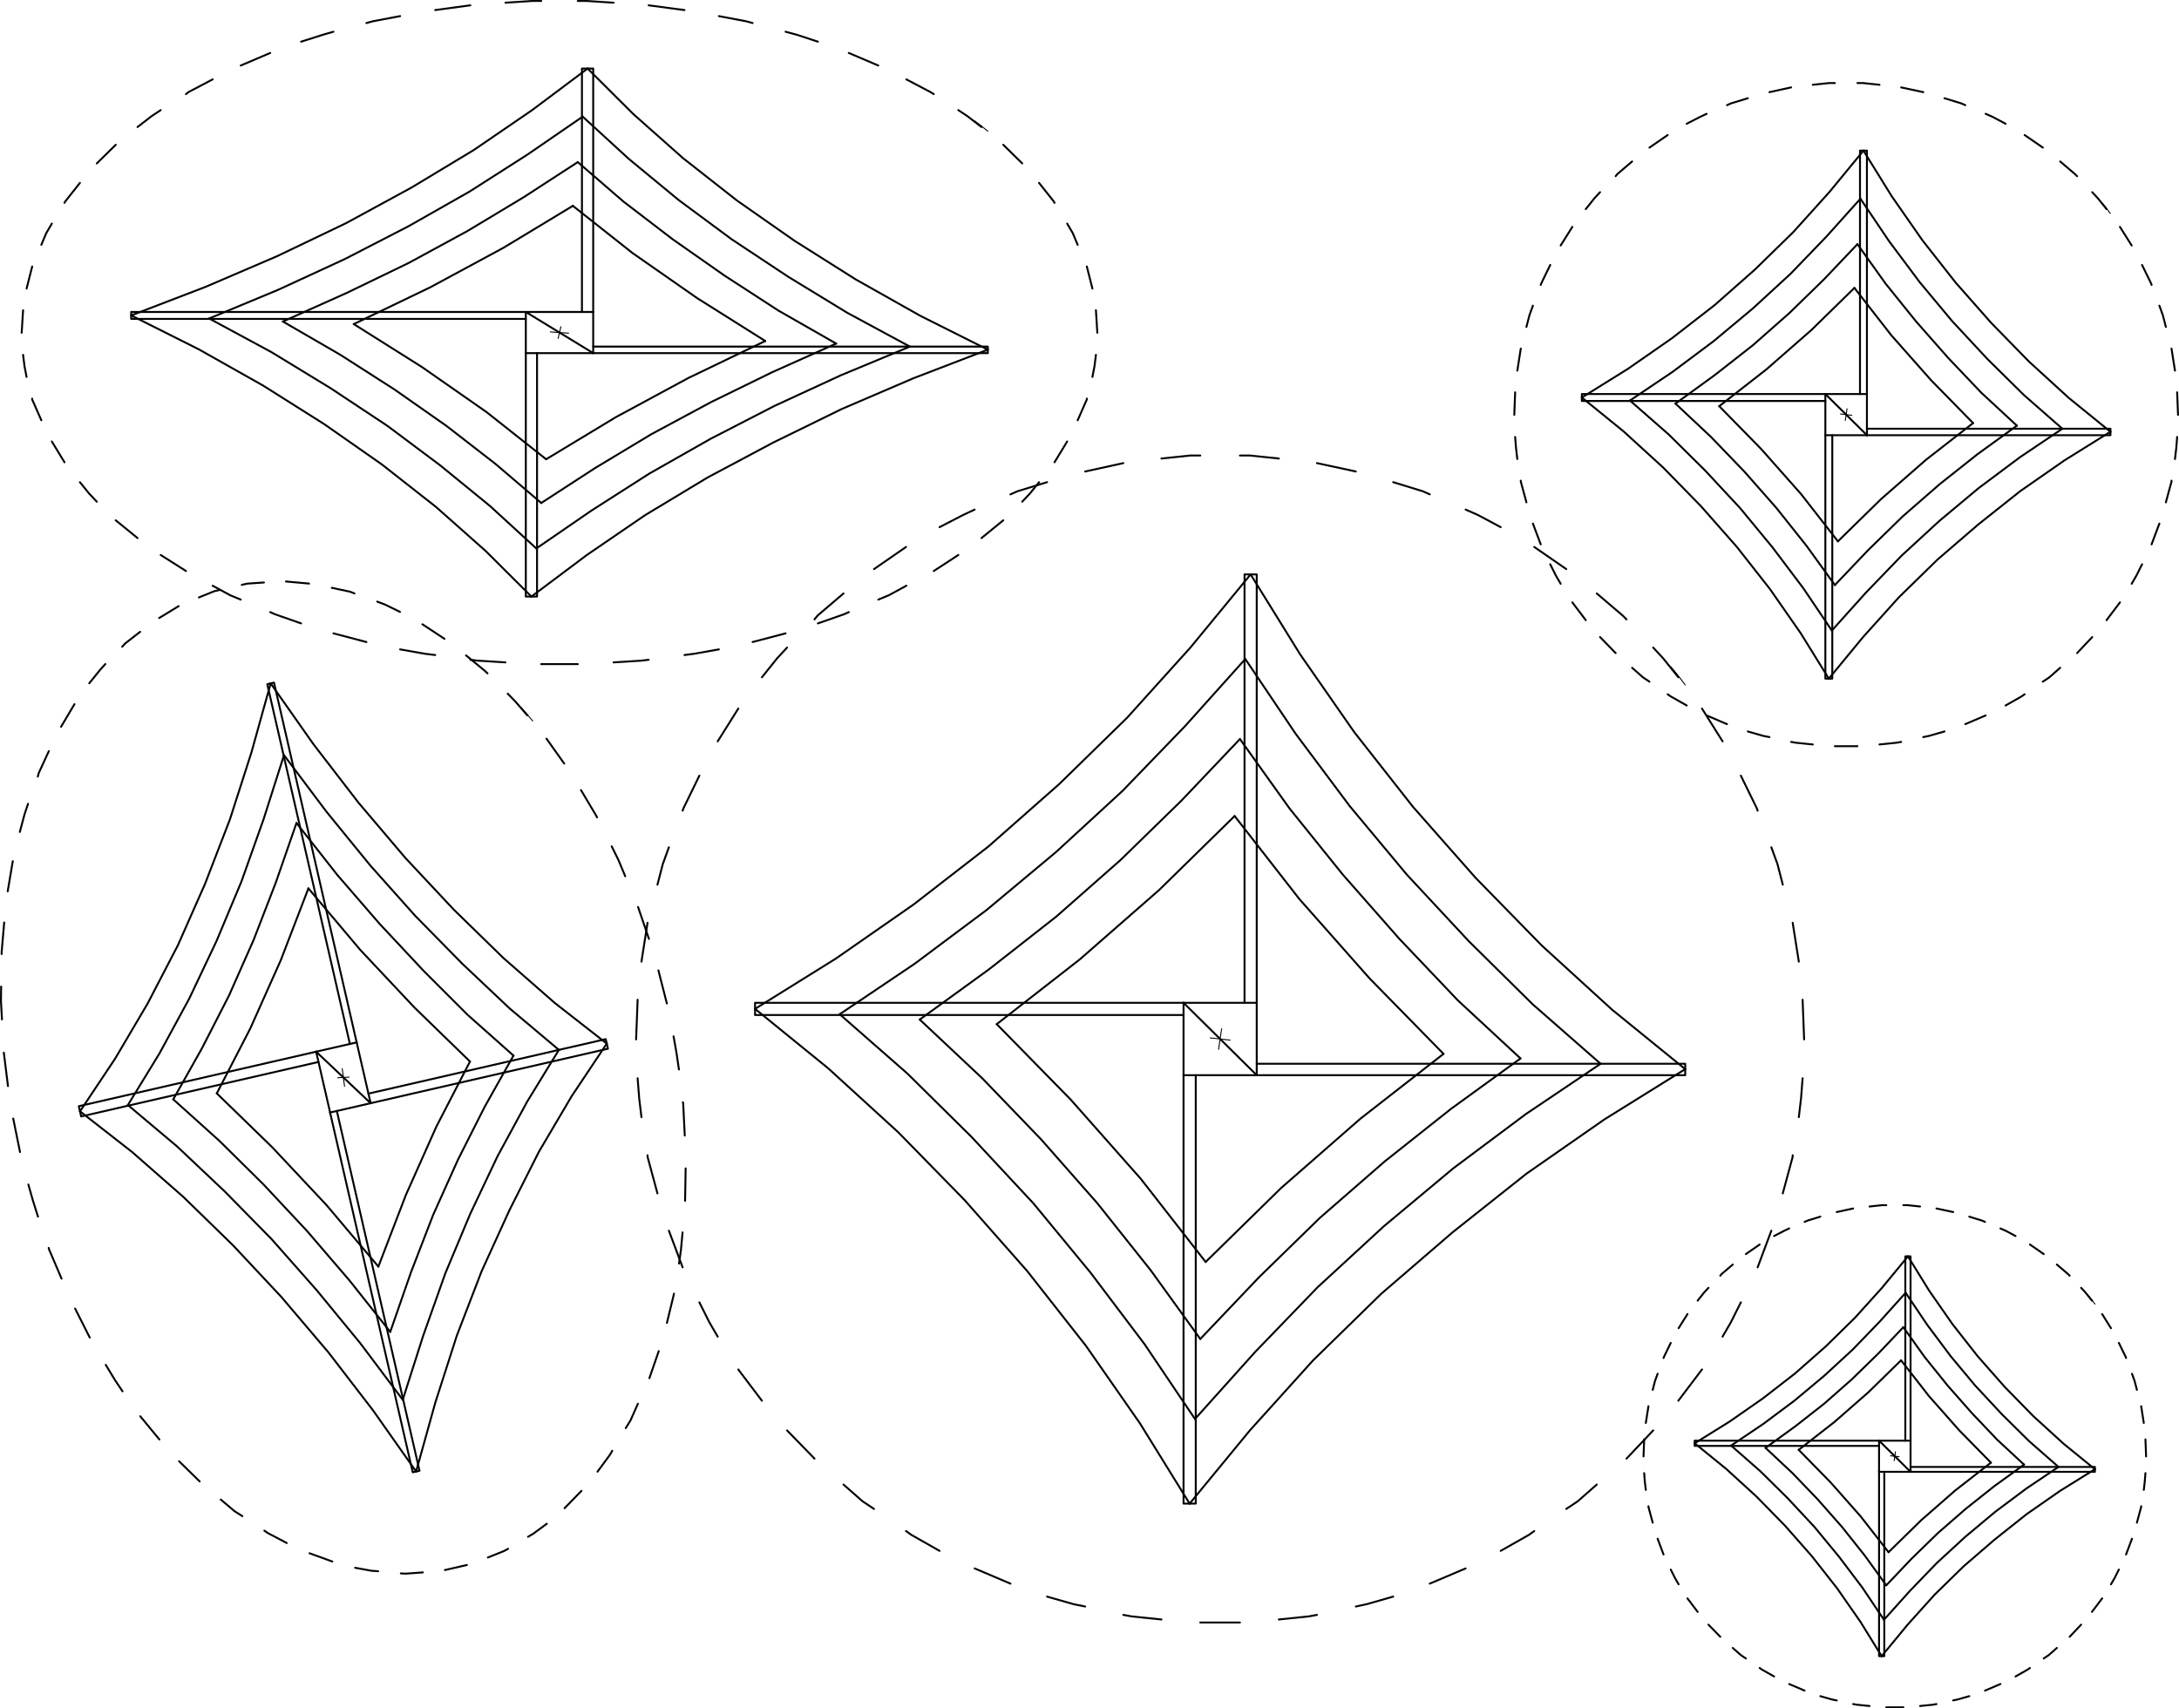<svg xmlns="http://www.w3.org/2000/svg" viewBox="0 0 540.93 424.16"><defs><style>.cls-1,.cls-2{fill:none;stroke:#010101;stroke-linecap:round;stroke-linejoin:round;}.cls-1{stroke-width:0.48px;}.cls-2{stroke-width:0.24px;}</style></defs><title>Octopussy_Quad_Cluster</title><g id="Layer_2" data-name="Layer 2"><g id="Layer_1-2" data-name="Layer 1"><line class="cls-1" x1="447.87" y1="258.08" x2="447.49" y2="248.23"/><line class="cls-1" x1="446.55" y1="238.77" x2="445.03" y2="229.12"/><polyline class="cls-1" points="442.57 219.65 441.25 214.54 439.73 210.38"/><polyline class="cls-1" points="436.33 201.29 436.14 200.73 432.16 192.59"/><line class="cls-1" x1="427.62" y1="184.07" x2="422.51" y2="175.93"/><polyline class="cls-1" points="416.64 168.17 412.86 163.44 410.4 160.79"/><polyline class="cls-1" points="403.77 153.79 402.83 152.84 396.39 147.35"/><line class="cls-1" x1="388.82" y1="141.3" x2="380.87" y2="135.81"/><polyline class="cls-1" points="372.54 130.89 366.87 127.86 363.84 126.53"/><polyline class="cls-1" points="354.94 122.75 353.24 121.99 345.86 119.72"/><line class="cls-1" x1="336.58" y1="117.07" x2="326.93" y2="114.99"/><polyline class="cls-1" points="317.47 113.85 310.27 113.1 307.81 113.1"/><polyline class="cls-1" points="297.97 113.1 295.51 113.1 288.32 113.85"/><line class="cls-1" x1="278.86" y1="114.99" x2="269.39" y2="117.07"/><polyline class="cls-1" points="259.93 119.72 252.55 121.99 250.84 122.75"/><polyline class="cls-1" points="241.95 126.53 239.11 127.86 233.24 130.89"/><line class="cls-1" x1="224.92" y1="135.81" x2="216.97" y2="141.3"/><polyline class="cls-1" points="209.4 147.35 202.96 152.84 202.2 153.79"/><polyline class="cls-1" points="195.39 160.79 192.93 163.44 189.14 168.17"/><line class="cls-1" x1="183.28" y1="175.93" x2="178.17" y2="184.07"/><polyline class="cls-1" points="173.62 192.59 169.65 200.73 169.46 201.29"/><polyline class="cls-1" points="166.05 210.38 164.54 214.54 163.21 219.65"/><line class="cls-1" x1="160.75" y1="229.12" x2="159.24" y2="238.77"/><line class="cls-1" x1="158.29" y1="248.23" x2="157.91" y2="258.08"/><polyline class="cls-1" points="158.29 267.73 158.67 272.65 159.24 277.38"/><polyline class="cls-1" points="160.75 286.84 160.75 287.22 163.21 296.31"/><line class="cls-1" x1="166.05" y1="305.58" x2="169.46" y2="314.67"/><polyline class="cls-1" points="173.62 323.37 176.08 328.29 178.17 331.89"/><polyline class="cls-1" points="183.28 340.03 183.84 340.79 189.14 347.79"/><line class="cls-1" x1="195.39" y1="355.17" x2="202.2" y2="362.17"/><polyline class="cls-1" points="209.4 368.61 214.13 372.77 216.97 374.66"/><polyline class="cls-1" points="224.91 380.15 226.24 381.1 233.24 385.07"/><line class="cls-1" x1="241.95" y1="389.43" x2="250.84" y2="393.21"/><polyline class="cls-1" points="259.93 396.43 266.55 398.32 269.39 398.89"/><polyline class="cls-1" points="278.86 400.97 280.94 401.35 288.32 402.11"/><line class="cls-1" x1="297.97" y1="402.86" x2="307.81" y2="402.86"/><polyline class="cls-1" points="317.47 402.11 324.85 401.35 326.93 400.97"/><polyline class="cls-1" points="336.58 398.89 339.23 398.32 345.86 396.43"/><line class="cls-1" x1="354.94" y1="393.21" x2="363.84" y2="389.43"/><polyline class="cls-1" points="372.54 385.07 379.55 381.1 380.87 380.15"/><polyline class="cls-1" points="388.82 374.66 391.66 372.77 396.39 368.61"/><line class="cls-1" x1="403.77" y1="362.17" x2="410.4" y2="355.17"/><polyline class="cls-1" points="416.64 347.79 421.94 340.79 422.51 340.03"/><polyline class="cls-1" points="427.62 331.89 429.7 328.29 432.16 323.37"/><line class="cls-1" x1="436.33" y1="314.67" x2="439.73" y2="305.58"/><polyline class="cls-1" points="442.57 296.31 445.03 287.22 445.03 286.84"/><polyline class="cls-1" points="446.55 277.38 447.11 272.65 447.49 267.73"/><line class="cls-1" x1="311.98" y1="248.99" x2="293.81" y2="248.99"/><line class="cls-1" x1="311.98" y1="266.97" x2="311.98" y2="248.99"/><line class="cls-1" x1="293.81" y1="266.97" x2="311.98" y2="266.97"/><line class="cls-1" x1="293.81" y1="248.99" x2="293.81" y2="266.97"/><line class="cls-1" x1="293.81" y1="248.99" x2="311.98" y2="266.97"/><polyline class="cls-1" points="311.98 248.99 311.98 142.62 308.95 142.62 308.95 248.99"/><polyline class="cls-1" points="293.81 248.99 187.44 248.99 187.44 252.02 293.81 252.02"/><polyline class="cls-1" points="293.81 266.97 293.81 373.34 296.84 373.34 296.84 266.97"/><polyline class="cls-1" points="311.98 266.97 418.35 266.97 418.35 264.13 311.98 264.13"/><polyline class="cls-1" points="310.46 142.62 322.77 162.5 336.2 181.8 350.78 200.35 366.3 217.95 382.76 234.79 400.18 250.69 418.35 265.46"/><polyline class="cls-1" points="187.44 250.5 207.5 238.01 226.81 224.57 245.36 210.19 262.96 194.67 279.8 178.21 295.51 160.79 310.46 142.62"/><polyline class="cls-1" points="295.32 373.34 283.02 353.46 269.58 334.16 255.01 315.61 239.49 298.01 223.02 281.17 205.61 265.27 187.44 250.5"/><polyline class="cls-1" points="418.35 265.46 398.28 277.95 378.98 291.39 360.62 305.96 342.83 321.29 325.98 337.76 310.27 355.17 295.32 373.34"/><polyline class="cls-1" points="309.14 163.63 321.63 182.18 335.07 200.16 349.26 217.19 364.59 233.66 380.49 249.37 397.34 264.13"/><polyline class="cls-1" points="208.45 251.83 227 239.34 244.98 225.9 262.2 211.52 278.67 196.37 294.19 180.29 309.14 163.63"/><polyline class="cls-1" points="296.65 352.33 284.15 333.78 270.72 315.99 256.52 298.77 241.19 282.3 225.29 266.59 208.45 251.83"/><polyline class="cls-1" points="397.34 264.13 378.79 276.62 360.81 290.06 343.58 304.44 327.12 319.59 311.6 335.67 296.65 352.33"/><polyline class="cls-1" points="307.81 183.5 320.12 200.73 333.37 217.19 347.37 233.09 361.94 248.42 377.46 262.81"/><polyline class="cls-1" points="228.32 253.15 245.54 240.66 262.2 227.6 278.1 213.6 293.24 198.84 307.81 183.5"/><polyline class="cls-1" points="297.97 332.46 285.67 315.42 272.42 298.77 258.42 282.87 243.84 267.73 228.32 253.15"/><polyline class="cls-1" points="377.46 262.81 360.24 275.3 343.77 288.36 327.69 302.36 312.55 317.13 297.97 332.46"/><polyline class="cls-1" points="306.49 202.62 322.58 223.25 339.99 242.93 358.35 261.67"/><polyline class="cls-1" points="247.44 254.29 268.07 238.2 287.75 220.98 306.49 202.62"/><polyline class="cls-1" points="299.3 313.34 283.21 292.71 265.8 273.03 247.44 254.29"/><polyline class="cls-1" points="358.35 261.67 337.72 277.76 318.03 294.98 299.3 313.34"/><line class="cls-2" x1="305.35" y1="258.26" x2="300.43" y2="257.7"/><line class="cls-2" x1="303.27" y1="255.43" x2="302.51" y2="260.54"/><path class="cls-2" d="M414.75,165.52c1.32,1.51,2.46,3,3.6,4.54"/><line class="cls-1" x1="540.69" y1="103" x2="540.47" y2="97.41"/><line class="cls-1" x1="539.93" y1="92.03" x2="539.07" y2="86.55"/><polyline class="cls-1" points="537.67 81.17 536.92 78.27 536.06 75.9"/><polyline class="cls-1" points="534.12 70.74 534.02 70.42 531.76 65.79"/><line class="cls-1" x1="529.18" y1="60.95" x2="526.27" y2="56.33"/><polyline class="cls-1" points="522.94 51.92 520.79 49.23 519.39 47.72"/><polyline class="cls-1" points="515.63 43.74 515.09 43.21 511.43 40.09"/><line class="cls-1" x1="507.13" y1="36.65" x2="502.61" y2="33.53"/><polyline class="cls-1" points="497.88 30.73 494.65 29.01 492.93 28.26"/><polyline class="cls-1" points="487.88 26.11 486.91 25.68 482.71 24.39"/><line class="cls-1" x1="477.45" y1="22.88" x2="471.96" y2="21.7"/><polyline class="cls-1" points="466.58 21.05 462.5 20.62 461.1 20.62"/><polyline class="cls-1" points="455.5 20.62 454.11 20.62 450.02 21.05"/><line class="cls-1" x1="444.64" y1="21.7" x2="439.26" y2="22.88"/><polyline class="cls-1" points="433.89 24.39 429.69 25.68 428.73 26.11"/><polyline class="cls-1" points="423.67 28.26 422.06 29.01 418.72 30.73"/><line class="cls-1" x1="413.99" y1="33.53" x2="409.47" y2="36.65"/><polyline class="cls-1" points="405.17 40.09 401.51 43.21 401.08 43.74"/><polyline class="cls-1" points="397.21 47.72 395.81 49.23 393.66 51.92"/><line class="cls-1" x1="390.33" y1="56.33" x2="387.43" y2="60.95"/><polyline class="cls-1" points="384.84 65.79 382.59 70.42 382.48 70.74"/><polyline class="cls-1" points="380.54 75.9 379.68 78.27 378.93 81.17"/><line class="cls-1" x1="377.53" y1="86.55" x2="376.67" y2="92.03"/><line class="cls-1" x1="376.13" y1="97.41" x2="375.92" y2="103"/><polyline class="cls-1" points="376.13 108.49 376.35 111.29 376.67 113.97"/><polyline class="cls-1" points="377.53 119.35 377.53 119.57 378.93 124.73"/><line class="cls-1" x1="380.54" y1="130" x2="382.48" y2="135.16"/><polyline class="cls-1" points="384.84 140.11 386.24 142.91 387.43 144.95"/><polyline class="cls-1" points="390.33 149.57 390.65 150 393.66 153.98"/><line class="cls-1" x1="397.21" y1="158.18" x2="401.08" y2="162.16"/><polyline class="cls-1" points="405.17 165.81 407.86 168.18 409.47 169.26"/><polyline class="cls-1" points="413.99 172.38 414.74 172.91 418.72 175.17"/><line class="cls-1" x1="423.67" y1="177.64" x2="428.72" y2="179.8"/><polyline class="cls-1" points="433.89 181.62 437.65 182.7 439.26 183.02"/><polyline class="cls-1" points="444.64 184.21 445.82 184.42 450.02 184.85"/><line class="cls-1" x1="455.5" y1="185.28" x2="461.1" y2="185.28"/><polyline class="cls-1" points="466.58 184.85 470.78 184.42 471.96 184.21"/><polyline class="cls-1" points="477.44 183.02 478.95 182.7 482.71 181.62"/><line class="cls-1" x1="487.88" y1="179.8" x2="492.93" y2="177.64"/><polyline class="cls-1" points="497.88 175.17 501.86 172.91 502.61 172.38"/><polyline class="cls-1" points="507.13 169.26 508.74 168.18 511.43 165.81"/><line class="cls-1" x1="515.63" y1="162.16" x2="519.39" y2="158.18"/><polyline class="cls-1" points="522.94 153.98 525.95 150 526.27 149.57"/><polyline class="cls-1" points="529.18 144.95 530.36 142.91 531.76 140.11"/><line class="cls-1" x1="534.12" y1="135.16" x2="536.06" y2="130"/><polyline class="cls-1" points="537.67 124.73 539.07 119.57 539.07 119.35"/><polyline class="cls-1" points="539.93 113.97 540.25 111.29 540.47 108.49"/><line class="cls-1" x1="463.46" y1="97.84" x2="453.14" y2="97.84"/><line class="cls-1" x1="463.46" y1="108.06" x2="463.46" y2="97.84"/><line class="cls-1" x1="453.14" y1="108.06" x2="463.46" y2="108.06"/><line class="cls-1" x1="453.14" y1="97.84" x2="453.14" y2="108.06"/><line class="cls-1" x1="453.14" y1="97.84" x2="463.46" y2="108.06"/><polyline class="cls-1" points="463.46 97.84 463.46 37.4 461.74 37.4 461.74 97.84"/><polyline class="cls-1" points="453.14 97.84 392.69 97.84 392.69 99.56 453.14 99.56"/><polyline class="cls-1" points="453.14 108.06 453.14 168.5 454.86 168.5 454.86 108.06"/><polyline class="cls-1" points="463.46 108.06 523.91 108.06 523.91 106.45 463.46 106.45"/><polyline class="cls-1" points="462.6 37.4 469.59 48.69 477.23 59.66 485.51 70.2 494.33 80.2 503.69 89.78 513.58 98.81 523.91 107.2"/><polyline class="cls-1" points="392.69 98.7 404.1 91.6 415.07 83.97 425.61 75.79 435.61 66.97 445.18 57.62 454.11 47.72 462.6 37.4"/><polyline class="cls-1" points="454 168.5 447.01 157.21 439.37 146.24 431.09 135.7 422.27 125.7 412.92 116.13 403.02 107.09 392.69 98.7"/><polyline class="cls-1" points="523.91 107.2 512.51 114.3 501.54 121.93 491.1 130.22 480.99 138.93 471.42 148.28 462.5 158.18 454 168.5"/><polyline class="cls-1" points="461.85 49.34 468.95 59.88 476.58 70.09 484.65 79.77 493.36 89.13 502.4 98.06 511.97 106.45"/><polyline class="cls-1" points="404.63 99.45 415.17 92.36 425.39 84.72 435.18 76.55 444.54 67.94 453.35 58.8 461.85 49.34"/><polyline class="cls-1" points="454.75 156.56 447.65 146.03 440.02 135.91 431.95 126.13 423.24 116.77 414.21 107.84 404.63 99.45"/><polyline class="cls-1" points="511.97 106.45 501.43 113.54 491.21 121.18 481.43 129.35 472.07 137.96 463.25 147.1 454.75 156.56"/><polyline class="cls-1" points="461.1 60.63 468.09 70.42 475.62 79.77 483.58 88.81 491.86 97.52 500.68 105.69"/><polyline class="cls-1" points="415.93 100.21 425.71 93.11 435.18 85.69 444.21 77.73 452.82 69.34 461.1 60.63"/><polyline class="cls-1" points="455.5 145.27 448.51 135.59 440.99 126.13 433.03 117.09 424.75 108.49 415.93 100.21"/><polyline class="cls-1" points="500.68 105.69 490.89 112.79 481.53 120.21 472.39 128.17 463.79 136.56 455.5 145.27"/><polyline class="cls-1" points="460.35 71.49 469.49 83.22 479.38 94.4 489.81 105.05"/><polyline class="cls-1" points="426.79 100.85 438.51 91.71 449.7 81.92 460.35 71.49"/><polyline class="cls-1" points="456.26 134.41 447.12 122.69 437.22 111.5 426.79 100.85"/><polyline class="cls-1" points="489.81 105.05 478.09 114.19 466.9 123.98 456.26 134.41"/><line class="cls-2" x1="459.7" y1="103.11" x2="456.9" y2="102.79"/><line class="cls-2" x1="458.52" y1="101.5" x2="458.09" y2="104.4"/><path class="cls-2" d="M521.86,50.41c.75.86,1.4,1.72,2,2.58"/><line class="cls-1" x1="272.41" y1="82.62" x2="272.06" y2="77.03"/><line class="cls-1" x1="271.19" y1="71.65" x2="269.8" y2="66.17"/><polyline class="cls-1" points="267.53 60.79 266.31 57.89 264.92 55.52"/><polyline class="cls-1" points="261.78 50.36 261.61 50.04 257.94 45.41"/><line class="cls-1" x1="253.76" y1="40.57" x2="249.06" y2="35.95"/><polyline class="cls-1" points="243.65 31.54 240.17 28.85 237.9 27.34"/><polyline class="cls-1" points="231.8 23.36 230.93 22.83 225 19.71"/><line class="cls-1" x1="218.03" y1="16.27" x2="210.71" y2="13.15"/><polyline class="cls-1" points="203.04 10.35 197.81 8.63 195.02 7.88"/><polyline class="cls-1" points="186.83 5.72 185.26 5.29 178.46 4"/><line class="cls-1" x1="169.92" y1="2.5" x2="161.03" y2="1.32"/><polyline class="cls-1" points="152.32 0.67 145.69 0.24 143.43 0.24"/><polyline class="cls-1" points="134.36 0.24 132.1 0.24 125.47 0.67"/><line class="cls-1" x1="116.76" y1="1.32" x2="108.04" y2="2.5"/><polyline class="cls-1" points="99.33 4 92.53 5.29 90.96 5.72"/><polyline class="cls-1" points="82.77 7.88 80.16 8.63 74.75 10.35"/><line class="cls-1" x1="67.08" y1="13.15" x2="59.76" y2="16.27"/><polyline class="cls-1" points="52.79 19.71 46.86 22.83 46.16 23.36"/><polyline class="cls-1" points="39.89 27.34 37.62 28.85 34.14 31.54"/><line class="cls-1" x1="28.73" y1="35.95" x2="24.03" y2="40.57"/><polyline class="cls-1" points="19.84 45.41 16.18 50.04 16.01 50.36"/><polyline class="cls-1" points="12.87 55.52 11.48 57.89 10.26 60.79"/><line class="cls-1" x1="7.99" y1="66.17" x2="6.6" y2="71.65"/><line class="cls-1" x1="5.73" y1="77.03" x2="5.38" y2="82.62"/><polyline class="cls-1" points="5.73 88.11 6.08 90.91 6.6 93.59"/><polyline class="cls-1" points="7.99 98.97 7.99 99.19 10.26 104.35"/><line class="cls-1" x1="12.87" y1="109.62" x2="16.01" y2="114.78"/><polyline class="cls-1" points="19.84 119.73 22.11 122.53 24.03 124.57"/><polyline class="cls-1" points="28.73 129.19 29.26 129.62 34.14 133.6"/><line class="cls-1" x1="39.89" y1="137.8" x2="46.17" y2="141.78"/><polyline class="cls-1" points="52.79 145.43 57.15 147.8 59.76 148.88"/><polyline class="cls-1" points="67.08 151.99 68.3 152.53 74.75 154.79"/><line class="cls-1" x1="82.77" y1="157.26" x2="90.96" y2="159.41"/><polyline class="cls-1" points="99.33 161.24 105.43 162.32 108.04 162.64"/><polyline class="cls-1" points="116.76 163.82 118.68 164.04 125.47 164.47"/><line class="cls-1" x1="134.36" y1="164.9" x2="143.43" y2="164.9"/><polyline class="cls-1" points="152.32 164.47 159.12 164.04 161.03 163.82"/><polyline class="cls-1" points="169.92 162.64 172.36 162.32 178.46 161.24"/><line class="cls-1" x1="186.83" y1="159.41" x2="195.02" y2="157.26"/><polyline class="cls-1" points="203.04 154.79 209.49 152.53 210.71 151.99"/><polyline class="cls-1" points="218.03 148.88 220.64 147.8 225 145.43"/><line class="cls-1" x1="231.8" y1="141.78" x2="237.9" y2="137.8"/><polyline class="cls-1" points="243.65 133.6 248.53 129.62 249.06 129.19"/><polyline class="cls-1" points="253.76 124.57 255.68 122.53 257.94 119.73"/><line class="cls-1" x1="261.78" y1="114.78" x2="264.92" y2="109.62"/><polyline class="cls-1" points="267.53 104.35 269.8 99.19 269.8 98.97"/><polyline class="cls-1" points="271.19 93.59 271.71 90.91 272.06 88.11"/><line class="cls-1" x1="147.26" y1="77.46" x2="130.53" y2="77.46"/><line class="cls-1" x1="147.26" y1="87.68" x2="147.26" y2="77.46"/><line class="cls-1" x1="130.53" y1="87.68" x2="147.26" y2="87.68"/><line class="cls-1" x1="130.53" y1="77.46" x2="130.53" y2="87.68"/><line class="cls-1" x1="130.53" y1="77.46" x2="147.26" y2="87.68"/><polyline class="cls-1" points="147.26 77.46 147.26 17.02 144.47 17.02 144.47 77.46"/><polyline class="cls-1" points="130.53 77.46 32.57 77.46 32.57 79.18 130.53 79.18"/><polyline class="cls-1" points="130.53 87.68 130.53 148.12 133.32 148.12 133.32 87.68"/><polyline class="cls-1" points="147.26 87.68 245.22 87.68 245.22 86.06 147.26 86.06"/><polyline class="cls-1" points="145.87 17.02 157.2 28.31 169.57 39.28 182.99 49.82 197.29 59.82 212.45 69.39 228.49 78.43 245.22 86.82"/><polyline class="cls-1" points="32.57 78.32 51.05 71.22 68.83 63.59 85.91 55.41 102.12 46.59 117.63 37.24 132.1 27.34 145.87 17.02"/><polyline class="cls-1" points="131.92 148.12 120.59 136.83 108.22 125.86 94.8 115.32 80.5 105.32 65.34 95.75 49.3 86.71 32.57 78.32"/><polyline class="cls-1" points="245.22 86.82 226.75 93.92 208.97 101.55 192.06 109.83 175.67 118.55 160.16 127.9 145.69 137.8 131.92 148.12"/><polyline class="cls-1" points="144.65 28.96 156.15 39.5 168.53 49.71 181.6 59.39 195.72 68.75 210.36 77.68 225.87 86.06"/><polyline class="cls-1" points="51.92 79.08 69 71.98 85.56 64.34 101.42 56.17 116.58 47.56 130.88 38.42 144.65 28.96"/><polyline class="cls-1" points="133.14 136.18 121.64 125.64 109.26 115.53 96.19 105.75 82.07 96.39 67.43 87.46 51.92 79.08"/><polyline class="cls-1" points="225.87 86.06 208.79 93.16 192.23 100.8 176.37 108.97 161.21 117.58 146.91 126.72 133.14 136.18"/><polyline class="cls-1" points="143.43 40.25 154.76 50.04 166.96 59.39 179.86 68.43 193.28 77.14 207.57 85.31"/><polyline class="cls-1" points="70.22 79.83 86.08 72.73 101.42 65.31 116.06 57.35 130.01 48.96 143.43 40.25"/><polyline class="cls-1" points="134.36 124.89 123.03 115.21 110.83 105.75 97.93 96.71 84.51 88.11 70.22 79.83"/><polyline class="cls-1" points="207.57 85.31 191.71 92.41 176.54 99.83 161.73 107.79 147.78 116.18 134.36 124.89"/><polyline class="cls-1" points="142.21 51.11 157.02 62.83 173.06 74.02 189.97 84.67"/><polyline class="cls-1" points="87.82 80.47 106.82 71.33 124.95 61.54 142.21 51.11"/><polyline class="cls-1" points="135.58 114.03 120.77 102.31 104.73 91.12 87.82 80.47"/><polyline class="cls-1" points="189.97 84.67 170.97 93.81 152.84 103.6 135.58 114.03"/><line class="cls-2" x1="141.16" y1="82.73" x2="136.63" y2="82.41"/><line class="cls-2" x1="139.24" y1="81.12" x2="138.55" y2="84.02"/><path class="cls-2" d="M241.91,30c1.22.86,2.27,1.72,3.31,2.58"/><line class="cls-1" x1="165.55" y1="249.17" x2="163.45" y2="240.95"/><line class="cls-1" x1="161.1" y1="233.12" x2="158.4" y2="225.21"/><polyline class="cls-1" points="155.21 217.57 153.49 213.45 151.85 210.15"/><polyline class="cls-1" points="148.21 202.95 147.99 202.5 144.22 196.17"/><line class="cls-1" x1="140.06" y1="189.59" x2="135.67" y2="183.41"/><polyline class="cls-1" points="130.92 177.64 127.91 174.15 126.04 172.23"/><polyline class="cls-1" points="121.02 167.19 120.31 166.52 115.69 162.73"/><line class="cls-1" x1="110.33" y1="158.61" x2="104.87" y2="155.01"/><polyline class="cls-1" points="99.3 151.93 95.58 150.11 93.64 149.38"/><polyline class="cls-1" points="87.99 147.34 86.9 146.92 82.37 145.95"/><line class="cls-1" x1="76.72" y1="144.9" x2="70.98" y2="144.38"/><polyline class="cls-1" points="65.52 144.63 61.39 144.91 60.02 145.22"/><polyline class="cls-1" points="54.57 146.48 53.21 146.79 49.37 148.34"/><line class="cls-1" x1="44.35" y1="150.5" x2="39.51" y2="153.45"/><polyline class="cls-1" points="34.78 156.88 31.13 159.72 30.33 160.58"/><polyline class="cls-1" points="26.14 164.89 24.82 166.36 22.16 169.65"/><line class="cls-1" x1="18.49" y1="174.84" x2="15.15" y2="180.46"/><polyline class="cls-1" points="12.12 186.51 9.62 191.94 9.38 192.83"/><polyline class="cls-1" points="6.96 199.58 6.11 202.12 4.92 206.57"/><line class="cls-1" x1="3.17" y1="213.84" x2="1.91" y2="221.32"/><polyline class="cls-1" points="1.04 229.05 0.41 236.39 0.41 236.89"/><polyline class="cls-1" points="0.28 244.96 0.24 248.65 0.49 253.11"/><line class="cls-1" x1="0.95" y1="261.37" x2="1.98" y2="269.67"/><line class="cls-1" x1="3.28" y1="277.73" x2="4.97" y2="286.05"/><polyline class="cls-1" points="7.04 294.11 8.2 298.19 9.43 302.09"/><polyline class="cls-1" points="12.09 309.85 12.16 310.17 15.28 317.48"/><line class="cls-1" x1="18.64" y1="324.91" x2="22.28" y2="332.11"/><polyline class="cls-1" points="26.26 338.89 28.57 342.71 30.42 345.46"/><polyline class="cls-1" points="34.82 351.65 35.28 352.21 39.57 357.42"/><line class="cls-1" x1="44.45" y1="362.82" x2="49.57" y2="367.84"/><polyline class="cls-1" points="54.8 372.33 58.22 375.22 60.16 376.45"/><polyline class="cls-1" points="65.62 380.05 66.54 380.68 71.18 383.12"/><line class="cls-1" x1="76.84" y1="385.67" x2="82.5" y2="387.72"/><polyline class="cls-1" points="88.15 389.27 92.19 390.01 93.87 390.13"/><polyline class="cls-1" points="99.51 390.67 100.74 390.73 104.97 390.42"/><line class="cls-1" x1="110.46" y1="389.83" x2="115.91" y2="388.58"/><polyline class="cls-1" points="121.11 386.72 125.05 385.14 126.13 384.56"/><polyline class="cls-1" points="131.08 381.58 132.44 380.77 135.74 378.34"/><line class="cls-1" x1="140.15" y1="374.48" x2="144.35" y2="370.17"/><polyline class="cls-1" points="148.33 365.41 151.44 361.18 151.99 360.21"/><polyline class="cls-1" points="155.34 354.59 156.54 352.64 158.36 348.54"/><line class="cls-1" x1="161.21" y1="342.2" x2="163.53" y2="335.48"/><polyline class="cls-1" points="165.56 328.48 167.15 321.93 167.31 321.22"/><polyline class="cls-1" points="168.57 313.74 169.03 310.45 169.45 306"/><line class="cls-1" x1="170.07" y1="298.16" x2="170.21" y2="290.1"/><polyline class="cls-1" points="169.99 281.95 169.6 274.01 169.53 273.69"/><polyline class="cls-1" points="168.54 265.55 167.95 261.5 167.21 257.32"/><line class="cls-1" x1="88.54" y1="258.82" x2="78.48" y2="261.13"/><line class="cls-1" x1="92.01" y1="273.92" x2="88.54" y2="258.82"/><line class="cls-1" x1="81.95" y1="276.23" x2="92.01" y2="273.92"/><line class="cls-1" x1="78.48" y1="261.13" x2="81.95" y2="276.23"/><line class="cls-1" x1="78.48" y1="261.13" x2="92.01" y2="273.92"/><polyline class="cls-1" points="88.54 258.82 68.02 169.49 66.35 169.88 86.86 259.21"/><polyline class="cls-1" points="78.48 261.13 19.57 274.66 20.15 277.21 79.06 263.68"/><polyline class="cls-1" points="81.94 276.23 102.46 365.56 104.14 365.18 83.62 275.85"/><polyline class="cls-1" points="92.01 273.92 150.92 260.39 150.37 258.01 91.46 271.54"/><polyline class="cls-1" points="67.19 169.68 77.83 184.81 89 199.31 100.65 213.04 112.64 225.85 125 237.9 137.72 249.03 150.63 259.12"/><polyline class="cls-1" points="19.86 275.94 28.56 262.89 36.66 249.15 44.16 234.71 50.91 219.44 57.07 203.47 62.41 186.85 67.19 169.68"/><polyline class="cls-1" points="103.3 365.37 92.65 350.25 81.49 335.74 69.84 322.02 57.85 309.21 45.48 297.16 32.77 286.02 19.86 275.94"/><polyline class="cls-1" points="150.63 259.12 141.92 272.17 133.82 285.91 126.47 300.48 119.57 315.62 113.42 331.59 108.08 348.21 103.3 365.37"/><polyline class="cls-1" points="70.5 187.5 81 201.49 91.91 214.88 103.06 227.38 114.72 239.25 126.56 250.43 138.74 260.68"/><polyline class="cls-1" points="31.75 274.38 39.61 261.52 46.98 247.95 53.74 233.68 59.94 218.87 65.44 203.39 70.5 187.5"/><polyline class="cls-1" points="99.98 347.56 89.48 333.57 78.61 320.34 67.43 307.68 55.76 295.8 43.93 284.63 31.75 274.38"/><polyline class="cls-1" points="138.74 260.68 130.87 273.53 123.5 287.11 116.74 301.38 110.54 316.19 105.05 331.67 99.98 347.56"/><polyline class="cls-1" points="73.6 204.35 83.74 217.25 94.25 229.4 105.08 240.97 116.1 251.99 127.47 262.1"/><polyline class="cls-1" points="43.01 272.96 50.14 260.28 56.85 247.19 62.95 233.41 68.49 219.08 73.6 204.35"/><polyline class="cls-1" points="96.88 330.7 86.78 317.96 76.23 305.66 65.41 294.09 54.42 283.23 43.01 272.96"/><polyline class="cls-1" points="127.47 262.1 120.34 274.78 113.74 287.84 107.53 301.65 102 315.97 96.88 330.7"/><polyline class="cls-1" points="76.56 220.58 89.44 235.86 102.89 250.17 116.67 263.57"/><polyline class="cls-1" points="53.82 271.48 62.14 255.35 69.72 238.38 76.56 220.58"/><polyline class="cls-1" points="93.93 314.48 81.04 299.2 67.6 284.88 53.82 271.48"/><polyline class="cls-1" points="116.67 263.57 108.34 279.71 100.77 296.68 93.93 314.48"/><line class="cls-2" x1="86.66" y1="267.45" x2="83.83" y2="267.6"/><line class="cls-2" x1="84.96" y1="265.33" x2="85.53" y2="269.72"/><path class="cls-2" d="M129.36,175.65c1,1.1,1.95,2.23,2.87,3.36"/><line class="cls-1" x1="532.76" y1="361.62" x2="532.6" y2="357.39"/><line class="cls-1" x1="532.19" y1="353.31" x2="531.54" y2="349.16"/><polyline class="cls-1" points="530.48 345.09 529.91 342.89 529.26 341.1"/><polyline class="cls-1" points="527.79 337.19 527.71 336.95 526 333.44"/><line class="cls-1" x1="524.04" y1="329.78" x2="521.85" y2="326.28"/><polyline class="cls-1" points="519.32 322.94 517.69 320.9 516.63 319.76"/><polyline class="cls-1" points="513.78 316.75 513.38 316.34 510.61 313.98"/><line class="cls-1" x1="507.35" y1="311.38" x2="503.93" y2="309.01"/><polyline class="cls-1" points="500.35 306.9 497.9 305.59 496.6 305.02"/><polyline class="cls-1" points="492.77 303.39 492.04 303.07 488.87 302.09"/><line class="cls-1" x1="484.87" y1="300.95" x2="480.72" y2="300.06"/><polyline class="cls-1" points="476.65 299.57 473.56 299.24 472.5 299.24"/><polyline class="cls-1" points="468.26 299.24 467.2 299.24 464.11 299.57"/><line class="cls-1" x1="460.04" y1="300.06" x2="455.96" y2="300.95"/><polyline class="cls-1" points="451.89 302.09 448.72 303.07 447.98 303.39"/><polyline class="cls-1" points="444.16 305.02 442.94 305.59 440.41 306.9"/><line class="cls-1" x1="436.83" y1="309.01" x2="433.41" y2="311.38"/><polyline class="cls-1" points="430.15 313.98 427.38 316.34 427.06 316.75"/><polyline class="cls-1" points="424.12 319.76 423.06 320.9 421.44 322.94"/><line class="cls-1" x1="418.91" y1="326.28" x2="416.71" y2="329.78"/><polyline class="cls-1" points="414.76 333.44 413.05 336.95 412.97 337.19"/><polyline class="cls-1" points="411.5 341.1 410.85 342.89 410.28 345.09"/><line class="cls-1" x1="409.22" y1="349.16" x2="408.57" y2="353.31"/><line class="cls-1" x1="408.16" y1="357.39" x2="408" y2="361.62"/><polyline class="cls-1" points="408.16 365.77 408.32 367.89 408.57 369.93"/><polyline class="cls-1" points="409.22 374 409.22 374.16 410.28 378.07"/><line class="cls-1" x1="411.5" y1="382.06" x2="412.97" y2="385.97"/><polyline class="cls-1" points="414.76 389.72 415.82 391.83 416.71 393.38"/><polyline class="cls-1" points="418.91 396.88 419.16 397.21 421.44 400.22"/><line class="cls-1" x1="424.12" y1="403.4" x2="427.06" y2="406.41"/><polyline class="cls-1" points="430.15 409.18 432.19 410.97 433.41 411.79"/><polyline class="cls-1" points="436.83 414.15 437.4 414.55 440.41 416.26"/><line class="cls-1" x1="444.16" y1="418.14" x2="447.98" y2="419.77"/><polyline class="cls-1" points="451.89 421.15 454.74 421.96 455.96 422.21"/><polyline class="cls-1" points="460.04 423.11 460.93 423.27 464.11 423.59"/><line class="cls-1" x1="468.26" y1="423.92" x2="472.5" y2="423.92"/><polyline class="cls-1" points="476.65 423.59 479.82 423.27 480.72 423.11"/><polyline class="cls-1" points="484.87 422.21 486.01 421.96 488.87 421.15"/><line class="cls-1" x1="492.77" y1="419.77" x2="496.6" y2="418.14"/><polyline class="cls-1" points="500.35 416.26 503.36 414.55 503.93 414.15"/><polyline class="cls-1" points="507.35 411.79 508.57 410.97 510.61 409.18"/><line class="cls-1" x1="513.78" y1="406.41" x2="516.63" y2="403.4"/><polyline class="cls-1" points="519.32 400.22 521.6 397.21 521.85 396.88"/><polyline class="cls-1" points="524.04 393.38 524.94 391.83 526 389.72"/><line class="cls-1" x1="527.79" y1="385.97" x2="529.26" y2="382.06"/><polyline class="cls-1" points="530.48 378.07 531.54 374.16 531.54 374"/><polyline class="cls-1" points="532.19 369.93 532.43 367.89 532.6 365.77"/><line class="cls-1" x1="474.29" y1="357.71" x2="466.47" y2="357.71"/><line class="cls-1" x1="474.29" y1="365.45" x2="474.29" y2="357.71"/><line class="cls-1" x1="466.47" y1="365.45" x2="474.29" y2="365.45"/><line class="cls-1" x1="466.47" y1="357.71" x2="466.47" y2="365.45"/><line class="cls-1" x1="466.47" y1="357.71" x2="474.29" y2="365.45"/><polyline class="cls-1" points="474.29 357.71 474.29 311.95 472.99 311.95 472.99 357.71"/><polyline class="cls-1" points="466.47 357.71 420.7 357.71 420.7 359.01 466.47 359.01"/><polyline class="cls-1" points="466.47 365.45 466.47 411.21 467.77 411.21 467.77 365.45"/><polyline class="cls-1" points="474.29 365.45 520.05 365.45 520.05 364.23 474.29 364.23"/><polyline class="cls-1" points="473.64 311.95 478.93 320.5 484.71 328.8 490.98 336.78 497.66 344.36 504.75 351.61 512.24 358.44 520.05 364.8"/><polyline class="cls-1" points="420.7 358.36 429.34 352.99 437.64 347.21 445.62 341.02 453.2 334.34 460.44 327.25 467.2 319.76 473.64 311.95"/><polyline class="cls-1" points="467.12 411.21 461.83 402.66 456.05 394.36 449.78 386.38 443.1 378.8 436.01 371.56 428.52 364.72 420.7 358.36"/><polyline class="cls-1" points="520.05 364.8 511.42 370.17 503.12 375.95 495.22 382.22 487.56 388.82 480.31 395.9 473.56 403.4 467.12 411.21"/><polyline class="cls-1" points="473.07 320.99 478.44 328.97 484.22 336.7 490.33 344.03 496.93 351.12 503.77 357.88 511.01 364.23"/><polyline class="cls-1" points="429.74 358.93 437.72 353.56 445.46 347.78 452.87 341.59 459.95 335.07 466.63 328.15 473.07 320.99"/><polyline class="cls-1" points="467.69 402.18 462.32 394.19 456.54 386.54 450.43 379.13 443.83 372.05 436.99 365.29 429.74 358.93"/><polyline class="cls-1" points="511.01 364.23 503.03 369.6 495.3 375.38 487.89 381.57 480.8 388.09 474.13 395.01 467.69 402.18"/><polyline class="cls-1" points="472.5 329.54 477.79 336.95 483.49 344.03 489.52 350.87 495.79 357.47 502.46 363.66"/><polyline class="cls-1" points="438.29 359.5 445.7 354.13 452.87 348.51 459.71 342.48 466.23 336.13 472.5 329.54"/><polyline class="cls-1" points="468.26 393.63 462.97 386.3 457.27 379.13 451.24 372.29 444.97 365.77 438.29 359.5"/><polyline class="cls-1" points="502.46 363.66 495.05 369.03 487.97 374.65 481.05 380.68 474.53 387.03 468.26 393.63"/><polyline class="cls-1" points="471.93 337.76 478.85 346.64 486.34 355.11 494.24 363.17"/><polyline class="cls-1" points="446.52 359.99 455.39 353.07 463.86 345.66 471.93 337.76"/><polyline class="cls-1" points="468.83 385.4 461.91 376.52 454.42 368.05 446.52 359.99"/><polyline class="cls-1" points="494.24 363.17 485.36 370.09 476.89 377.5 468.83 385.4"/><line class="cls-2" x1="471.44" y1="361.7" x2="469.32" y2="361.46"/><line class="cls-2" x1="470.54" y1="360.48" x2="470.22" y2="362.68"/><path class="cls-2" d="M518.51,321.8c.57.65,1.06,1.3,1.55,2"/></g></g></svg>